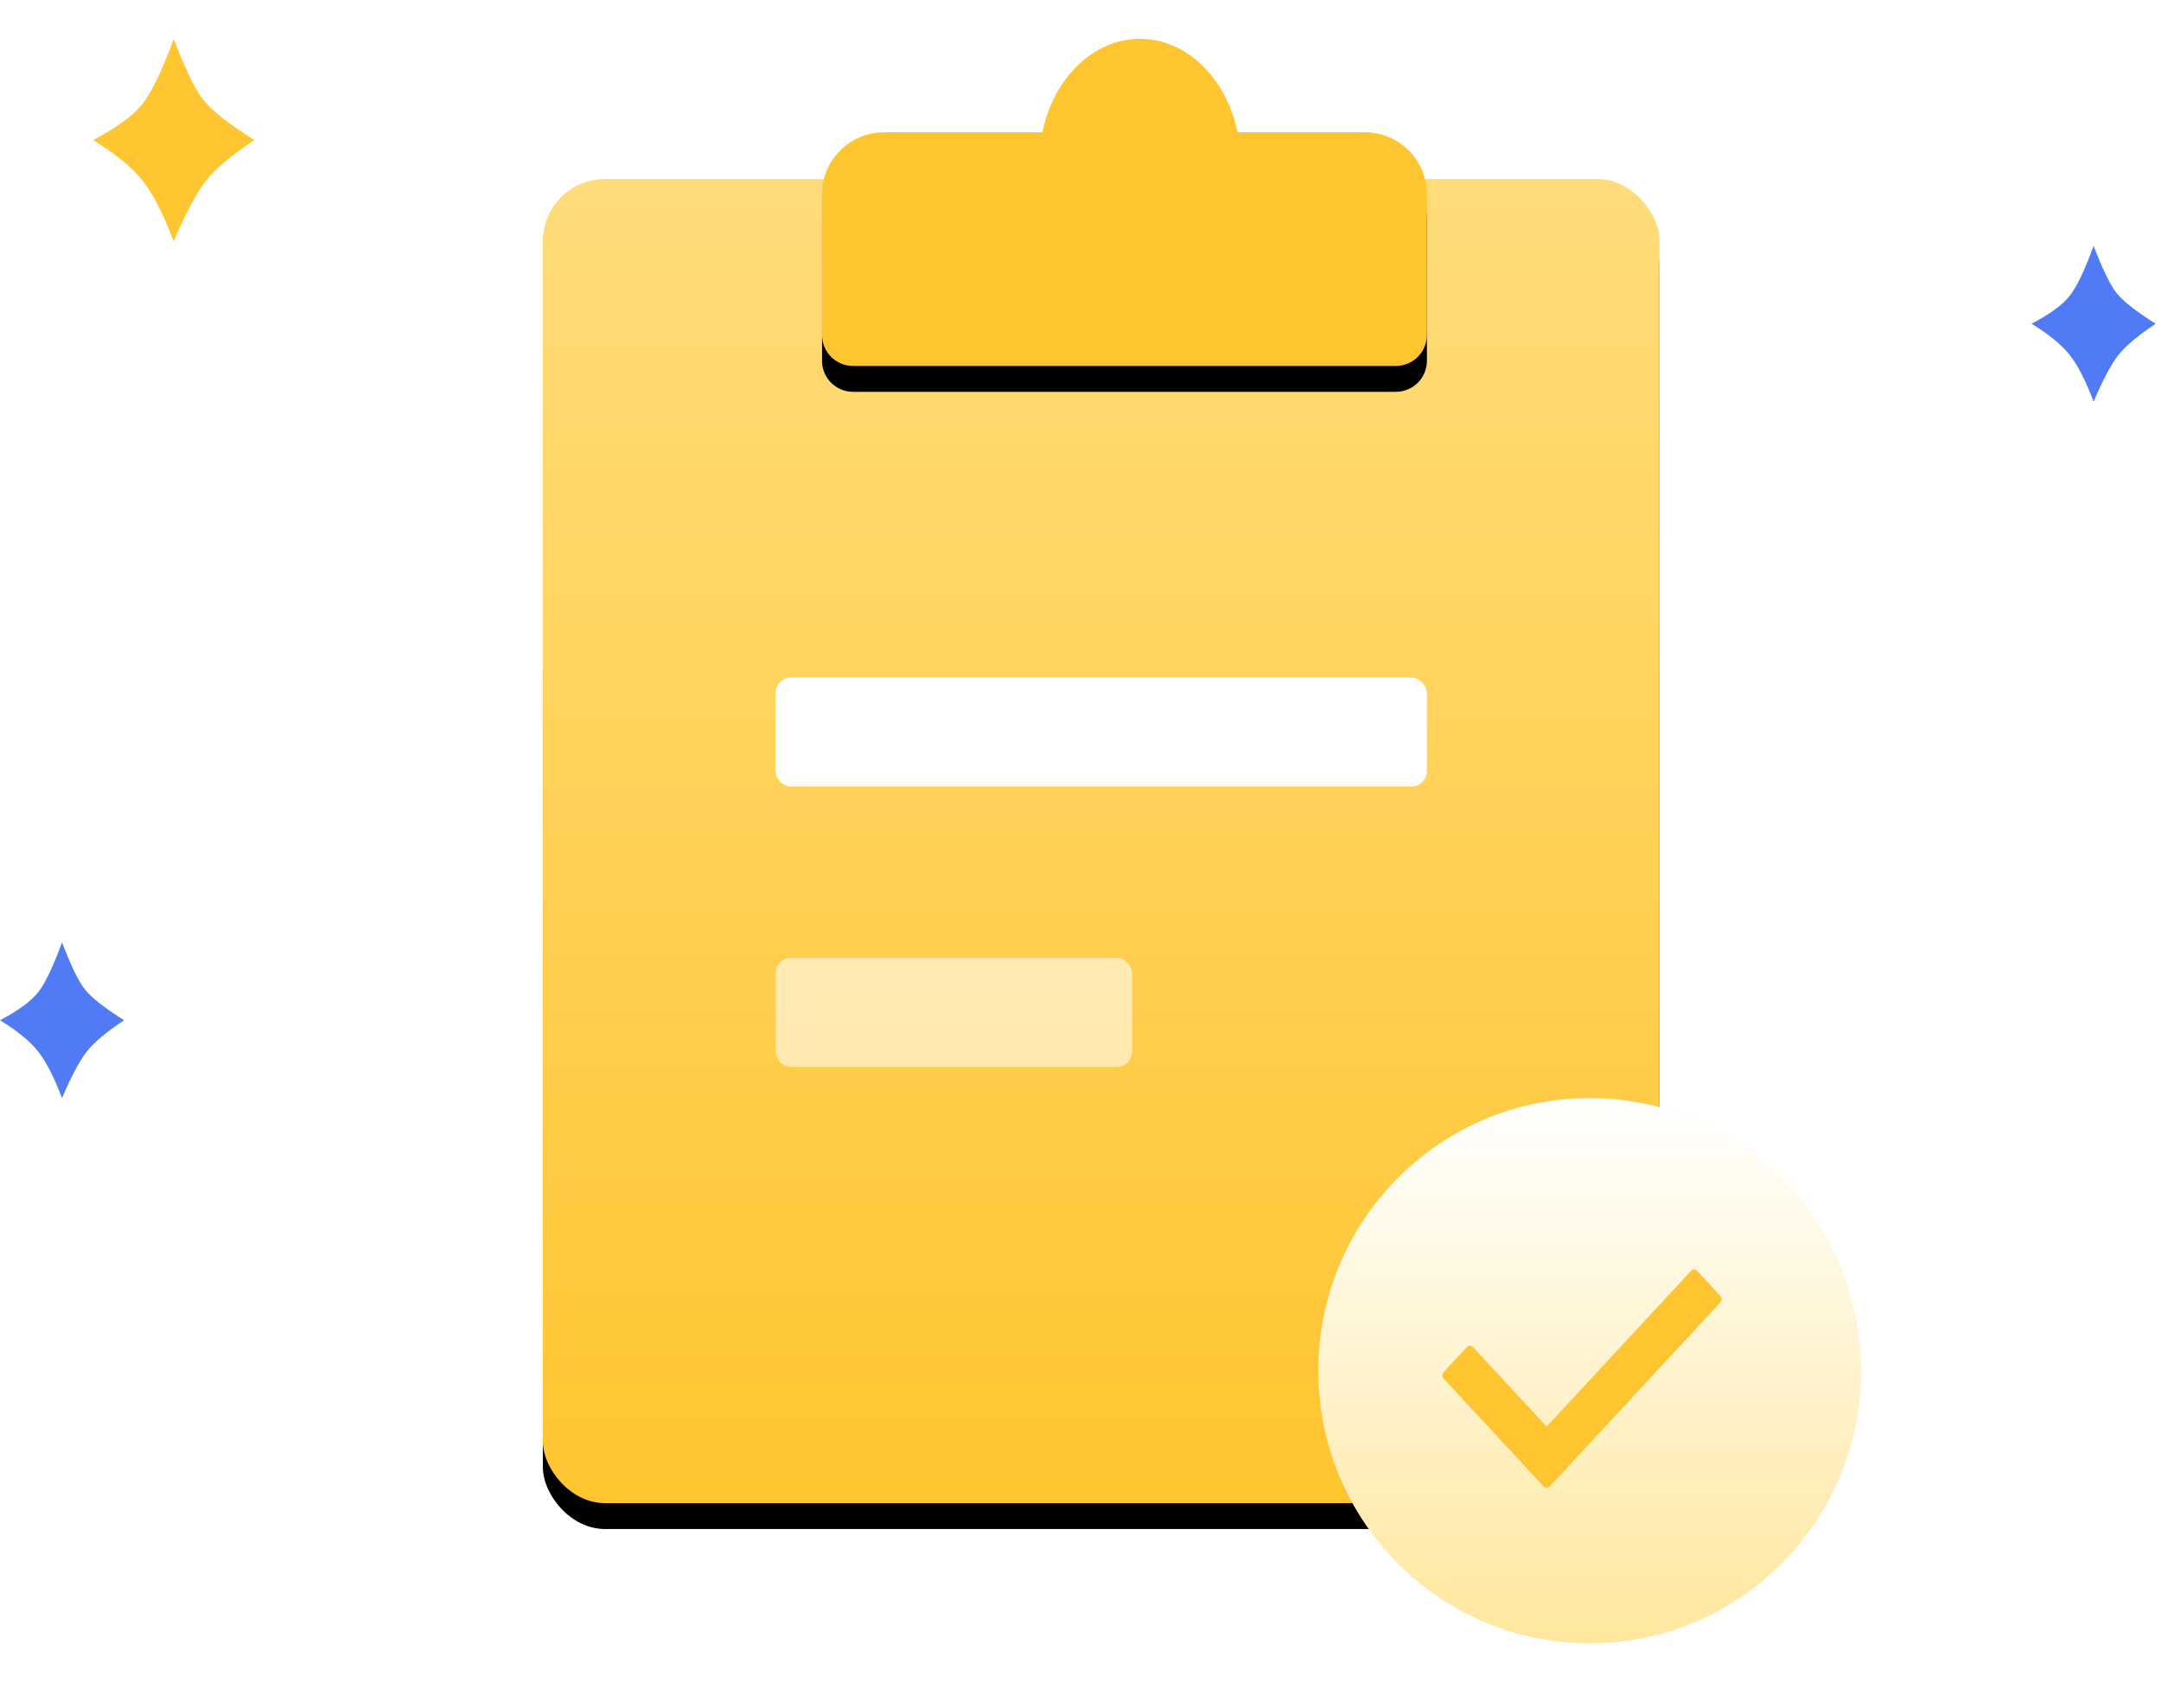 <?xml version="1.0" encoding="UTF-8"?>
<svg width="167px" height="132px" viewBox="0 0 167 132" version="1.1" xmlns="http://www.w3.org/2000/svg" xmlns:xlink="http://www.w3.org/1999/xlink">
    <!-- Generator: Sketch 52.5 (67469) - http://www.bohemiancoding.com/sketch -->
    <title>分组 9</title>
    <desc>Created with Sketch.</desc>
    <defs>
        <linearGradient x1="50%" y1="0%" x2="50%" y2="100%" id="linearGradient-1">
            <stop stop-color="#FFDC7A" offset="0%"></stop>
            <stop stop-color="#FFC530" offset="100%"></stop>
        </linearGradient>
        <rect id="path-2" x="41.95" y="10.835" width="86.298" height="102.33" rx="4.8"></rect>
        <filter x="-25.5%" y="-19.5%" width="151.0%" height="143.0%" filterUnits="objectBoundingBox" id="filter-3">
            <feMorphology radius="2" operator="dilate" in="SourceAlpha" result="shadowSpreadOuter1"></feMorphology>
            <feOffset dx="0" dy="2" in="shadowSpreadOuter1" result="shadowOffsetOuter1"></feOffset>
            <feGaussianBlur stdDeviation="5" in="shadowOffsetOuter1" result="shadowBlurOuter1"></feGaussianBlur>
            <feColorMatrix values="0 0 0 0 1   0 0 0 0 0.776   0 0 0 0 0.208  0 0 0 0.3 0" type="matrix" in="shadowBlurOuter1"></feColorMatrix>
        </filter>
        <path d="M80.55,7.223 C81.415,3.069 84.466,0 88.096,0 C91.726,0 94.776,3.069 95.641,7.223 L105.47,7.223 C108.12,7.223 110.27,9.372 110.27,12.023 L110.27,22.882 C110.27,24.207 109.195,25.282 107.87,25.282 L65.925,25.282 C64.599,25.282 63.525,24.207 63.525,22.882 L63.525,12.023 C63.525,9.372 65.674,7.223 68.325,7.223 L80.55,7.223 Z" id="path-4"></path>
        <filter x="-18.2%" y="-25.7%" width="136.4%" height="167.2%" filterUnits="objectBoundingBox" id="filter-5">
            <feOffset dx="0" dy="2" in="SourceAlpha" result="shadowOffsetOuter1"></feOffset>
            <feGaussianBlur stdDeviation="2.5" in="shadowOffsetOuter1" result="shadowBlurOuter1"></feGaussianBlur>
            <feColorMatrix values="0 0 0 0 1   0 0 0 0 0.748   0 0 0 0 0.097  0 0 0 1 0" type="matrix" in="shadowBlurOuter1"></feColorMatrix>
        </filter>
        <linearGradient x1="50%" y1="0%" x2="50%" y2="100%" id="linearGradient-6">
            <stop stop-color="#FFFFFF" offset="0%"></stop>
            <stop stop-color="#FFE79D" offset="100%"></stop>
        </linearGradient>
    </defs>
    <g id="Page-1" stroke="none" stroke-width="1" fill="none" fill-rule="evenodd">
        <g id="会员信息-会员-copy-38" transform="translate(-429, -248)">
            <g id="分组-9" transform="translate(429, 251)">
                <g id="分组-8">
                    <g id="分组-7">
                        <g id="矩形">
                            <use fill="black" fill-opacity="1" filter="url(#filter-3)" xlink:href="#path-2"></use>
                            <use fill="url(#linearGradient-1)" fill-rule="evenodd" xlink:href="#path-2"></use>
                        </g>
                        <g id="合并形状">
                            <use fill="black" fill-opacity="1" filter="url(#filter-5)" xlink:href="#path-4"></use>
                            <use fill="#FFC531" fill-rule="evenodd" xlink:href="#path-4"></use>
                        </g>
                        <rect id="矩形" fill="#FFFFFF" x="59.929" y="49.359" width="50.34" height="8.427" rx="1.2"></rect>
                        <rect id="矩形-copy-5" fill="#FFFFFF" opacity="0.57" x="59.929" y="71.029" width="27.567" height="8.427" rx="1.2"></rect>
                        <g id="分组-6" transform="translate(101.879, 81.864)">
                            <ellipse id="椭圆形" fill="url(#linearGradient-6)" cx="20.975" cy="21.068" rx="20.975" ry="21.068"></ellipse>
                            <path d="M31.068,15.286 L29.268,13.346 C29.141,13.208 28.934,13.208 28.806,13.346 L17.644,25.384 L11.946,19.238 C11.818,19.101 11.611,19.101 11.484,19.238 L9.684,21.179 C9.557,21.316 9.557,21.54 9.684,21.677 L17.401,30 C17.468,30.072 17.556,30.102 17.644,30.096 C17.732,30.1 17.821,30.072 17.887,30 L31.068,15.785 C31.195,15.647 31.195,15.424 31.068,15.286 Z" id="路径" fill="#FFC531"></path>
                        </g>
                        <path d="M4.794,69.825 C5.48,71.634 6.072,72.851 6.569,73.476 C7.067,74.1 8.073,74.89 9.589,75.845 C8.239,76.74 7.285,77.54 6.724,78.244 C6.164,78.947 5.521,80.154 4.794,81.864 C4.173,80.228 3.553,79.021 2.934,78.244 C2.314,77.466 1.336,76.666 -1.77635684e-15,75.845 C1.407,75.105 2.384,74.391 2.934,73.701 C3.483,73.011 4.103,71.719 4.794,69.825 Z" id="多边形" fill="#517BF4"></path>
                        <path d="M13.424,0 C14.316,2.352 15.085,3.934 15.731,4.746 C16.378,5.557 17.687,6.584 19.657,7.825 C17.903,8.99 16.662,10.029 15.933,10.944 C15.205,11.859 14.368,13.427 13.424,15.65 C12.617,13.524 11.81,11.955 11.005,10.944 C10.2,9.933 8.929,8.893 7.191,7.825 C9.02,6.864 10.291,5.935 11.005,5.038 C11.719,4.142 12.526,2.462 13.424,0 Z" id="多边形-copy-2" fill="#FFC632"></path>
                        <path d="M161.794,16 C162.48,17.809 163.072,19.026 163.569,19.65 C164.067,20.275 165.073,21.065 166.589,22.019 C165.239,22.915 164.285,23.715 163.724,24.418 C163.164,25.122 162.521,26.329 161.794,28.039 C161.173,26.403 160.553,25.196 159.934,24.418 C159.314,23.641 158.336,22.841 157,22.019 C158.407,21.28 159.384,20.565 159.934,19.876 C160.483,19.186 161.103,17.894 161.794,16 Z" id="多边形-copy" fill="#517BF4"></path>
                    </g>
                </g>
            </g>
        </g>
    </g>
</svg>